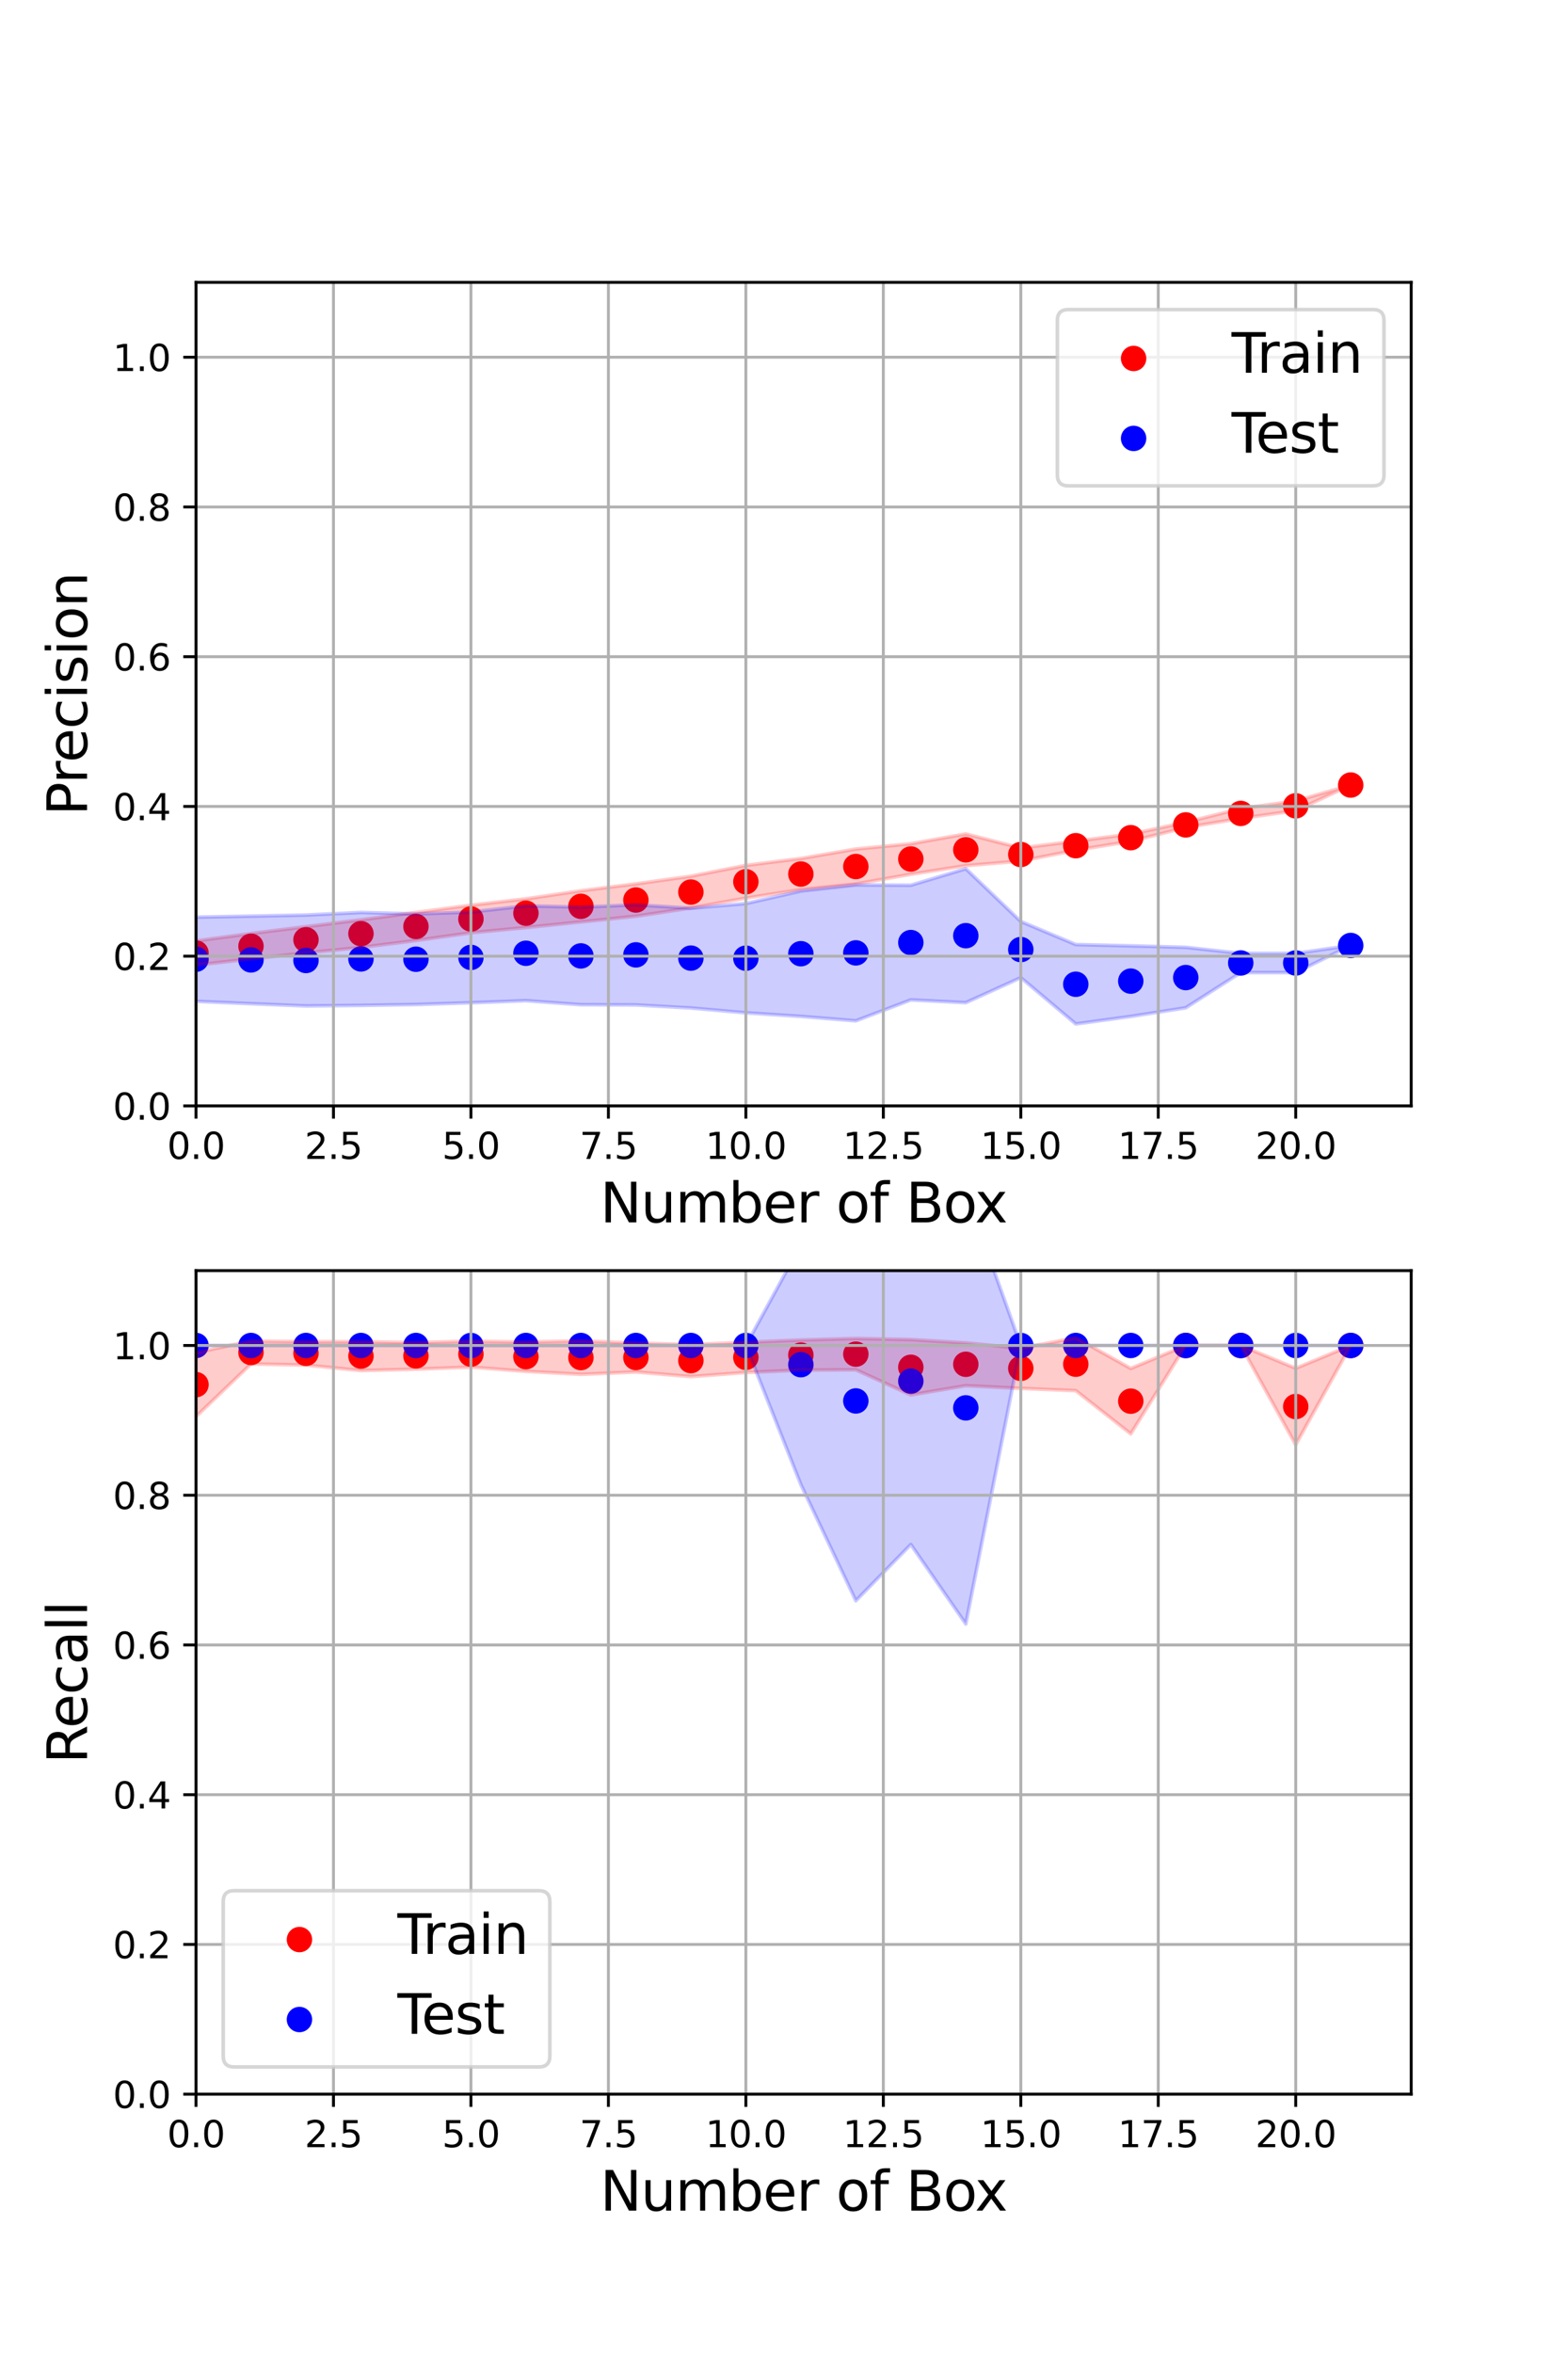 <?xml version="1.0" encoding="utf-8" standalone="no"?>
<!DOCTYPE svg PUBLIC "-//W3C//DTD SVG 1.1//EN"
  "http://www.w3.org/Graphics/SVG/1.1/DTD/svg11.dtd">
<svg xmlns:xlink="http://www.w3.org/1999/xlink" width="432pt" height="648pt" viewBox="0 0 432 648" xmlns="http://www.w3.org/2000/svg" version="1.1">
 <defs>
  <style type="text/css">*{stroke-linejoin: round; stroke-linecap: butt}</style>
 </defs>
 <g id="figure_1">
  <g id="patch_1">
   <path d="M 0 648 
L 432 648 
L 432 0 
L 0 0 
z
" style="fill: #ffffff"/>
  </g>
  <g id="axes_1">
   <g id="patch_2">
    <path d="M 54 304.56 
L 388.8 304.56 
L 388.8 77.76 
L 54 77.76 
z
" style="fill: #ffffff"/>
   </g>
   <g id="PathCollection_1">
    <defs>
     <path id="me54296445f" d="M 0 3 
C 0.796 3 1.559 2.684 2.121 2.121 
C 2.684 1.559 3 0.796 3 0 
C 3 -0.796 2.684 -1.559 2.121 -2.121 
C 1.559 -2.684 0.796 -3 0 -3 
C -0.796 -3 -1.559 -2.684 -2.121 -2.121 
C -2.684 -1.559 -3 -0.796 -3 0 
C -3 0.796 -2.684 1.559 -2.121 2.121 
C -1.559 2.684 -0.796 3 0 3 
z
" style="stroke: #ff0000"/>
    </defs>
    <g clip-path="url(#p6ab976ad5f)">
     <use xlink:href="#me54296445f" x="54" y="262.452" style="fill: #ff0000; stroke: #ff0000"/>
     <use xlink:href="#me54296445f" x="69.149" y="260.574" style="fill: #ff0000; stroke: #ff0000"/>
     <use xlink:href="#me54296445f" x="84.299" y="258.802" style="fill: #ff0000; stroke: #ff0000"/>
     <use xlink:href="#me54296445f" x="99.448" y="257.119" style="fill: #ff0000; stroke: #ff0000"/>
     <use xlink:href="#me54296445f" x="114.597" y="255.143" style="fill: #ff0000; stroke: #ff0000"/>
     <use xlink:href="#me54296445f" x="129.747" y="253.082" style="fill: #ff0000; stroke: #ff0000"/>
     <use xlink:href="#me54296445f" x="144.896" y="251.486" style="fill: #ff0000; stroke: #ff0000"/>
     <use xlink:href="#me54296445f" x="160.045" y="249.595" style="fill: #ff0000; stroke: #ff0000"/>
     <use xlink:href="#me54296445f" x="175.195" y="247.866" style="fill: #ff0000; stroke: #ff0000"/>
     <use xlink:href="#me54296445f" x="190.344" y="245.67" style="fill: #ff0000; stroke: #ff0000"/>
     <use xlink:href="#me54296445f" x="205.493" y="242.824" style="fill: #ff0000; stroke: #ff0000"/>
     <use xlink:href="#me54296445f" x="220.643" y="240.705" style="fill: #ff0000; stroke: #ff0000"/>
     <use xlink:href="#me54296445f" x="235.792" y="238.635" style="fill: #ff0000; stroke: #ff0000"/>
     <use xlink:href="#me54296445f" x="250.941" y="236.562" style="fill: #ff0000; stroke: #ff0000"/>
     <use xlink:href="#me54296445f" x="266.09" y="234.029" style="fill: #ff0000; stroke: #ff0000"/>
     <use xlink:href="#me54296445f" x="281.24" y="235.327" style="fill: #ff0000; stroke: #ff0000"/>
     <use xlink:href="#me54296445f" x="296.389" y="232.898" style="fill: #ff0000; stroke: #ff0000"/>
     <use xlink:href="#me54296445f" x="311.538" y="230.691" style="fill: #ff0000; stroke: #ff0000"/>
     <use xlink:href="#me54296445f" x="326.688" y="227.174" style="fill: #ff0000; stroke: #ff0000"/>
     <use xlink:href="#me54296445f" x="341.837" y="224.014" style="fill: #ff0000; stroke: #ff0000"/>
     <use xlink:href="#me54296445f" x="356.986" y="221.919" style="fill: #ff0000; stroke: #ff0000"/>
     <use xlink:href="#me54296445f" x="372.136" y="216.196" style="fill: #ff0000; stroke: #ff0000"/>
    </g>
   </g>
   <g id="PathCollection_2">
    <defs>
     <path id="m5d33e80633" d="M 0 3 
C 0.796 3 1.559 2.684 2.121 2.121 
C 2.684 1.559 3 0.796 3 0 
C 3 -0.796 2.684 -1.559 2.121 -2.121 
C 1.559 -2.684 0.796 -3 0 -3 
C -0.796 -3 -1.559 -2.684 -2.121 -2.121 
C -2.684 -1.559 -3 -0.796 -3 0 
C -3 0.796 -2.684 1.559 -2.121 2.121 
C -1.559 2.684 -0.796 3 0 3 
z
" style="stroke: #0000ff"/>
    </defs>
    <g clip-path="url(#p6ab976ad5f)">
     <use xlink:href="#m5d33e80633" x="54" y="264.163" style="fill: #0000ff; stroke: #0000ff"/>
     <use xlink:href="#m5d33e80633" x="69.149" y="264.354" style="fill: #0000ff; stroke: #0000ff"/>
     <use xlink:href="#m5d33e80633" x="84.299" y="264.511" style="fill: #0000ff; stroke: #0000ff"/>
     <use xlink:href="#m5d33e80633" x="99.448" y="264.082" style="fill: #0000ff; stroke: #0000ff"/>
     <use xlink:href="#m5d33e80633" x="114.597" y="264.167" style="fill: #0000ff; stroke: #0000ff"/>
     <use xlink:href="#m5d33e80633" x="129.747" y="263.665" style="fill: #0000ff; stroke: #0000ff"/>
     <use xlink:href="#m5d33e80633" x="144.896" y="262.524" style="fill: #0000ff; stroke: #0000ff"/>
     <use xlink:href="#m5d33e80633" x="160.045" y="263.252" style="fill: #0000ff; stroke: #0000ff"/>
     <use xlink:href="#m5d33e80633" x="175.195" y="262.967" style="fill: #0000ff; stroke: #0000ff"/>
     <use xlink:href="#m5d33e80633" x="190.344" y="263.86" style="fill: #0000ff; stroke: #0000ff"/>
     <use xlink:href="#m5d33e80633" x="205.493" y="263.882" style="fill: #0000ff; stroke: #0000ff"/>
     <use xlink:href="#m5d33e80633" x="220.643" y="262.647" style="fill: #0000ff; stroke: #0000ff"/>
     <use xlink:href="#m5d33e80633" x="235.792" y="262.419" style="fill: #0000ff; stroke: #0000ff"/>
     <use xlink:href="#m5d33e80633" x="250.941" y="259.577" style="fill: #0000ff; stroke: #0000ff"/>
     <use xlink:href="#m5d33e80633" x="266.09" y="257.682" style="fill: #0000ff; stroke: #0000ff"/>
     <use xlink:href="#m5d33e80633" x="281.24" y="261.504" style="fill: #0000ff; stroke: #0000ff"/>
     <use xlink:href="#m5d33e80633" x="296.389" y="271.055" style="fill: #0000ff; stroke: #0000ff"/>
     <use xlink:href="#m5d33e80633" x="311.538" y="270.196" style="fill: #0000ff; stroke: #0000ff"/>
     <use xlink:href="#m5d33e80633" x="326.688" y="269.215" style="fill: #0000ff; stroke: #0000ff"/>
     <use xlink:href="#m5d33e80633" x="341.837" y="265.198" style="fill: #0000ff; stroke: #0000ff"/>
     <use xlink:href="#m5d33e80633" x="356.986" y="265.198" style="fill: #0000ff; stroke: #0000ff"/>
     <use xlink:href="#m5d33e80633" x="372.136" y="260.378" style="fill: #0000ff; stroke: #0000ff"/>
    </g>
   </g>
   <g id="PolyCollection_1">
    <defs>
     <path id="md4dfe123aa" d="M 54 -388.879 
L 54 -382.216 
L 69.149 -383.937 
L 84.299 -385.588 
L 99.448 -387.081 
L 114.597 -388.991 
L 129.747 -391.113 
L 144.896 -392.56 
L 160.045 -394.114 
L 175.195 -395.672 
L 190.344 -397.951 
L 205.493 -400.668 
L 220.643 -403.005 
L 235.792 -404.549 
L 250.941 -407.233 
L 266.09 -409.599 
L 281.24 -410.878 
L 296.389 -413.853 
L 311.538 -416.308 
L 326.688 -420.112 
L 341.837 -422.618 
L 356.986 -424.743 
L 372.136 -431.804 
L 372.136 -431.804 
L 372.136 -431.804 
L 356.986 -427.419 
L 341.837 -425.354 
L 326.688 -421.54 
L 311.538 -418.309 
L 296.389 -416.351 
L 281.24 -414.468 
L 266.09 -418.343 
L 250.941 -415.642 
L 235.792 -414.182 
L 220.643 -411.584 
L 205.493 -409.685 
L 190.344 -406.708 
L 175.195 -404.596 
L 160.045 -402.696 
L 144.896 -400.467 
L 129.747 -398.722 
L 114.597 -396.723 
L 99.448 -394.682 
L 84.299 -392.807 
L 69.149 -390.914 
L 54 -388.879 
z
" style="stroke: #ff0000; stroke-opacity: 0.2"/>
    </defs>
    <g clip-path="url(#p6ab976ad5f)">
     <use xlink:href="#md4dfe123aa" x="0" y="648" style="fill: #ff0000; fill-opacity: 0.2; stroke: #ff0000; stroke-opacity: 0.2"/>
    </g>
   </g>
   <g id="PolyCollection_2">
    <defs>
     <path id="macd15cab82" d="M 54 -395.43 
L 54 -372.244 
L 69.149 -371.587 
L 84.299 -370.969 
L 99.448 -371.119 
L 114.597 -371.36 
L 129.747 -371.845 
L 144.896 -372.417 
L 160.045 -371.308 
L 175.195 -371.247 
L 190.344 -370.4 
L 205.493 -369.065 
L 220.643 -368.085 
L 235.792 -366.869 
L 250.941 -372.629 
L 266.09 -371.873 
L 281.24 -378.753 
L 296.389 -366.01 
L 311.538 -368.084 
L 326.688 -370.454 
L 341.837 -380.151 
L 356.986 -380.151 
L 372.136 -387.622 
L 372.136 -387.622 
L 372.136 -387.622 
L 356.986 -385.453 
L 341.837 -385.453 
L 326.688 -387.116 
L 311.538 -387.523 
L 296.389 -387.879 
L 281.24 -394.238 
L 266.09 -408.763 
L 250.941 -404.218 
L 235.792 -404.293 
L 220.643 -402.622 
L 205.493 -399.17 
L 190.344 -397.88 
L 175.195 -398.819 
L 160.045 -398.188 
L 144.896 -398.536 
L 129.747 -396.825 
L 114.597 -396.306 
L 99.448 -396.717 
L 84.299 -396.009 
L 69.149 -395.705 
L 54 -395.43 
z
" style="stroke: #0000ff; stroke-opacity: 0.2"/>
    </defs>
    <g clip-path="url(#p6ab976ad5f)">
     <use xlink:href="#macd15cab82" x="0" y="648" style="fill: #0000ff; fill-opacity: 0.2; stroke: #0000ff; stroke-opacity: 0.2"/>
    </g>
   </g>
   <g id="matplotlib.axis_1">
    <g id="xtick_1">
     <g id="line2d_1">
      <path d="M 54 304.56 
L 54 77.76 
" clip-path="url(#p6ab976ad5f)" style="fill: none; stroke: #b0b0b0; stroke-width: 0.8; stroke-linecap: square"/>
     </g>
     <g id="line2d_2">
      <defs>
       <path id="m4d42fd62a5" d="M 0 0 
L 0 3.5 
" style="stroke: #000000; stroke-width: 0.8"/>
      </defs>
      <g>
       <use xlink:href="#m4d42fd62a5" x="54" y="304.56" style="stroke: #000000; stroke-width: 0.8"/>
      </g>
     </g>
     <g id="text_1">
      <!-- 0.0 -->
      <g transform="translate(46.048 319.158) scale(0.1 -0.1)">
       <defs>
        <path id="DejaVuSans-30" d="M 2034 4250 
Q 1547 4250 1301 3770 
Q 1056 3291 1056 2328 
Q 1056 1369 1301 889 
Q 1547 409 2034 409 
Q 2525 409 2770 889 
Q 3016 1369 3016 2328 
Q 3016 3291 2770 3770 
Q 2525 4250 2034 4250 
z
M 2034 4750 
Q 2819 4750 3233 4129 
Q 3647 3509 3647 2328 
Q 3647 1150 3233 529 
Q 2819 -91 2034 -91 
Q 1250 -91 836 529 
Q 422 1150 422 2328 
Q 422 3509 836 4129 
Q 1250 4750 2034 4750 
z
" transform="scale(0.016)"/>
        <path id="DejaVuSans-2e" d="M 684 794 
L 1344 794 
L 1344 0 
L 684 0 
L 684 794 
z
" transform="scale(0.016)"/>
       </defs>
       <use xlink:href="#DejaVuSans-30"/>
       <use xlink:href="#DejaVuSans-2e" x="63.623"/>
       <use xlink:href="#DejaVuSans-30" x="95.41"/>
      </g>
     </g>
    </g>
    <g id="xtick_2">
     <g id="line2d_3">
      <path d="M 91.873 304.56 
L 91.873 77.76 
" clip-path="url(#p6ab976ad5f)" style="fill: none; stroke: #b0b0b0; stroke-width: 0.8; stroke-linecap: square"/>
     </g>
     <g id="line2d_4">
      <g>
       <use xlink:href="#m4d42fd62a5" x="91.873" y="304.56" style="stroke: #000000; stroke-width: 0.8"/>
      </g>
     </g>
     <g id="text_2">
      <!-- 2.5 -->
      <g transform="translate(83.922 319.158) scale(0.1 -0.1)">
       <defs>
        <path id="DejaVuSans-32" d="M 1228 531 
L 3431 531 
L 3431 0 
L 469 0 
L 469 531 
Q 828 903 1448 1529 
Q 2069 2156 2228 2338 
Q 2531 2678 2651 2914 
Q 2772 3150 2772 3378 
Q 2772 3750 2511 3984 
Q 2250 4219 1831 4219 
Q 1534 4219 1204 4116 
Q 875 4013 500 3803 
L 500 4441 
Q 881 4594 1212 4672 
Q 1544 4750 1819 4750 
Q 2544 4750 2975 4387 
Q 3406 4025 3406 3419 
Q 3406 3131 3298 2873 
Q 3191 2616 2906 2266 
Q 2828 2175 2409 1742 
Q 1991 1309 1228 531 
z
" transform="scale(0.016)"/>
        <path id="DejaVuSans-35" d="M 691 4666 
L 3169 4666 
L 3169 4134 
L 1269 4134 
L 1269 2991 
Q 1406 3038 1543 3061 
Q 1681 3084 1819 3084 
Q 2600 3084 3056 2656 
Q 3513 2228 3513 1497 
Q 3513 744 3044 326 
Q 2575 -91 1722 -91 
Q 1428 -91 1123 -41 
Q 819 9 494 109 
L 494 744 
Q 775 591 1075 516 
Q 1375 441 1709 441 
Q 2250 441 2565 725 
Q 2881 1009 2881 1497 
Q 2881 1984 2565 2268 
Q 2250 2553 1709 2553 
Q 1456 2553 1204 2497 
Q 953 2441 691 2322 
L 691 4666 
z
" transform="scale(0.016)"/>
       </defs>
       <use xlink:href="#DejaVuSans-32"/>
       <use xlink:href="#DejaVuSans-2e" x="63.623"/>
       <use xlink:href="#DejaVuSans-35" x="95.41"/>
      </g>
     </g>
    </g>
    <g id="xtick_3">
     <g id="line2d_5">
      <path d="M 129.747 304.56 
L 129.747 77.76 
" clip-path="url(#p6ab976ad5f)" style="fill: none; stroke: #b0b0b0; stroke-width: 0.8; stroke-linecap: square"/>
     </g>
     <g id="line2d_6">
      <g>
       <use xlink:href="#m4d42fd62a5" x="129.747" y="304.56" style="stroke: #000000; stroke-width: 0.8"/>
      </g>
     </g>
     <g id="text_3">
      <!-- 5.0 -->
      <g transform="translate(121.795 319.158) scale(0.1 -0.1)">
       <use xlink:href="#DejaVuSans-35"/>
       <use xlink:href="#DejaVuSans-2e" x="63.623"/>
       <use xlink:href="#DejaVuSans-30" x="95.41"/>
      </g>
     </g>
    </g>
    <g id="xtick_4">
     <g id="line2d_7">
      <path d="M 167.62 304.56 
L 167.62 77.76 
" clip-path="url(#p6ab976ad5f)" style="fill: none; stroke: #b0b0b0; stroke-width: 0.8; stroke-linecap: square"/>
     </g>
     <g id="line2d_8">
      <g>
       <use xlink:href="#m4d42fd62a5" x="167.62" y="304.56" style="stroke: #000000; stroke-width: 0.8"/>
      </g>
     </g>
     <g id="text_4">
      <!-- 7.5 -->
      <g transform="translate(159.668 319.158) scale(0.1 -0.1)">
       <defs>
        <path id="DejaVuSans-37" d="M 525 4666 
L 3525 4666 
L 3525 4397 
L 1831 0 
L 1172 0 
L 2766 4134 
L 525 4134 
L 525 4666 
z
" transform="scale(0.016)"/>
       </defs>
       <use xlink:href="#DejaVuSans-37"/>
       <use xlink:href="#DejaVuSans-2e" x="63.623"/>
       <use xlink:href="#DejaVuSans-35" x="95.41"/>
      </g>
     </g>
    </g>
    <g id="xtick_5">
     <g id="line2d_9">
      <path d="M 205.493 304.56 
L 205.493 77.76 
" clip-path="url(#p6ab976ad5f)" style="fill: none; stroke: #b0b0b0; stroke-width: 0.8; stroke-linecap: square"/>
     </g>
     <g id="line2d_10">
      <g>
       <use xlink:href="#m4d42fd62a5" x="205.493" y="304.56" style="stroke: #000000; stroke-width: 0.8"/>
      </g>
     </g>
     <g id="text_5">
      <!-- 10.0 -->
      <g transform="translate(194.36 319.158) scale(0.1 -0.1)">
       <defs>
        <path id="DejaVuSans-31" d="M 794 531 
L 1825 531 
L 1825 4091 
L 703 3866 
L 703 4441 
L 1819 4666 
L 2450 4666 
L 2450 531 
L 3481 531 
L 3481 0 
L 794 0 
L 794 531 
z
" transform="scale(0.016)"/>
       </defs>
       <use xlink:href="#DejaVuSans-31"/>
       <use xlink:href="#DejaVuSans-30" x="63.623"/>
       <use xlink:href="#DejaVuSans-2e" x="127.246"/>
       <use xlink:href="#DejaVuSans-30" x="159.033"/>
      </g>
     </g>
    </g>
    <g id="xtick_6">
     <g id="line2d_11">
      <path d="M 243.367 304.56 
L 243.367 77.76 
" clip-path="url(#p6ab976ad5f)" style="fill: none; stroke: #b0b0b0; stroke-width: 0.8; stroke-linecap: square"/>
     </g>
     <g id="line2d_12">
      <g>
       <use xlink:href="#m4d42fd62a5" x="243.367" y="304.56" style="stroke: #000000; stroke-width: 0.8"/>
      </g>
     </g>
     <g id="text_6">
      <!-- 12.5 -->
      <g transform="translate(232.234 319.158) scale(0.1 -0.1)">
       <use xlink:href="#DejaVuSans-31"/>
       <use xlink:href="#DejaVuSans-32" x="63.623"/>
       <use xlink:href="#DejaVuSans-2e" x="127.246"/>
       <use xlink:href="#DejaVuSans-35" x="159.033"/>
      </g>
     </g>
    </g>
    <g id="xtick_7">
     <g id="line2d_13">
      <path d="M 281.24 304.56 
L 281.24 77.76 
" clip-path="url(#p6ab976ad5f)" style="fill: none; stroke: #b0b0b0; stroke-width: 0.8; stroke-linecap: square"/>
     </g>
     <g id="line2d_14">
      <g>
       <use xlink:href="#m4d42fd62a5" x="281.24" y="304.56" style="stroke: #000000; stroke-width: 0.8"/>
      </g>
     </g>
     <g id="text_7">
      <!-- 15.0 -->
      <g transform="translate(270.107 319.158) scale(0.1 -0.1)">
       <use xlink:href="#DejaVuSans-31"/>
       <use xlink:href="#DejaVuSans-35" x="63.623"/>
       <use xlink:href="#DejaVuSans-2e" x="127.246"/>
       <use xlink:href="#DejaVuSans-30" x="159.033"/>
      </g>
     </g>
    </g>
    <g id="xtick_8">
     <g id="line2d_15">
      <path d="M 319.113 304.56 
L 319.113 77.76 
" clip-path="url(#p6ab976ad5f)" style="fill: none; stroke: #b0b0b0; stroke-width: 0.8; stroke-linecap: square"/>
     </g>
     <g id="line2d_16">
      <g>
       <use xlink:href="#m4d42fd62a5" x="319.113" y="304.56" style="stroke: #000000; stroke-width: 0.8"/>
      </g>
     </g>
     <g id="text_8">
      <!-- 17.5 -->
      <g transform="translate(307.98 319.158) scale(0.1 -0.1)">
       <use xlink:href="#DejaVuSans-31"/>
       <use xlink:href="#DejaVuSans-37" x="63.623"/>
       <use xlink:href="#DejaVuSans-2e" x="127.246"/>
       <use xlink:href="#DejaVuSans-35" x="159.033"/>
      </g>
     </g>
    </g>
    <g id="xtick_9">
     <g id="line2d_17">
      <path d="M 356.986 304.56 
L 356.986 77.76 
" clip-path="url(#p6ab976ad5f)" style="fill: none; stroke: #b0b0b0; stroke-width: 0.8; stroke-linecap: square"/>
     </g>
     <g id="line2d_18">
      <g>
       <use xlink:href="#m4d42fd62a5" x="356.986" y="304.56" style="stroke: #000000; stroke-width: 0.8"/>
      </g>
     </g>
     <g id="text_9">
      <!-- 20.0 -->
      <g transform="translate(345.854 319.158) scale(0.1 -0.1)">
       <use xlink:href="#DejaVuSans-32"/>
       <use xlink:href="#DejaVuSans-30" x="63.623"/>
       <use xlink:href="#DejaVuSans-2e" x="127.246"/>
       <use xlink:href="#DejaVuSans-30" x="159.033"/>
      </g>
     </g>
    </g>
    <g id="text_10">
     <!-- Number of Box -->
     <g transform="translate(165.335 336.636) scale(0.15 -0.15)">
      <defs>
       <path id="DejaVuSans-4e" d="M 628 4666 
L 1478 4666 
L 3547 763 
L 3547 4666 
L 4159 4666 
L 4159 0 
L 3309 0 
L 1241 3903 
L 1241 0 
L 628 0 
L 628 4666 
z
" transform="scale(0.016)"/>
       <path id="DejaVuSans-75" d="M 544 1381 
L 544 3500 
L 1119 3500 
L 1119 1403 
Q 1119 906 1312 657 
Q 1506 409 1894 409 
Q 2359 409 2629 706 
Q 2900 1003 2900 1516 
L 2900 3500 
L 3475 3500 
L 3475 0 
L 2900 0 
L 2900 538 
Q 2691 219 2414 64 
Q 2138 -91 1772 -91 
Q 1169 -91 856 284 
Q 544 659 544 1381 
z
M 1991 3584 
L 1991 3584 
z
" transform="scale(0.016)"/>
       <path id="DejaVuSans-6d" d="M 3328 2828 
Q 3544 3216 3844 3400 
Q 4144 3584 4550 3584 
Q 5097 3584 5394 3201 
Q 5691 2819 5691 2113 
L 5691 0 
L 5113 0 
L 5113 2094 
Q 5113 2597 4934 2840 
Q 4756 3084 4391 3084 
Q 3944 3084 3684 2787 
Q 3425 2491 3425 1978 
L 3425 0 
L 2847 0 
L 2847 2094 
Q 2847 2600 2669 2842 
Q 2491 3084 2119 3084 
Q 1678 3084 1418 2786 
Q 1159 2488 1159 1978 
L 1159 0 
L 581 0 
L 581 3500 
L 1159 3500 
L 1159 2956 
Q 1356 3278 1631 3431 
Q 1906 3584 2284 3584 
Q 2666 3584 2933 3390 
Q 3200 3197 3328 2828 
z
" transform="scale(0.016)"/>
       <path id="DejaVuSans-62" d="M 3116 1747 
Q 3116 2381 2855 2742 
Q 2594 3103 2138 3103 
Q 1681 3103 1420 2742 
Q 1159 2381 1159 1747 
Q 1159 1113 1420 752 
Q 1681 391 2138 391 
Q 2594 391 2855 752 
Q 3116 1113 3116 1747 
z
M 1159 2969 
Q 1341 3281 1617 3432 
Q 1894 3584 2278 3584 
Q 2916 3584 3314 3078 
Q 3713 2572 3713 1747 
Q 3713 922 3314 415 
Q 2916 -91 2278 -91 
Q 1894 -91 1617 61 
Q 1341 213 1159 525 
L 1159 0 
L 581 0 
L 581 4863 
L 1159 4863 
L 1159 2969 
z
" transform="scale(0.016)"/>
       <path id="DejaVuSans-65" d="M 3597 1894 
L 3597 1613 
L 953 1613 
Q 991 1019 1311 708 
Q 1631 397 2203 397 
Q 2534 397 2845 478 
Q 3156 559 3463 722 
L 3463 178 
Q 3153 47 2828 -22 
Q 2503 -91 2169 -91 
Q 1331 -91 842 396 
Q 353 884 353 1716 
Q 353 2575 817 3079 
Q 1281 3584 2069 3584 
Q 2775 3584 3186 3129 
Q 3597 2675 3597 1894 
z
M 3022 2063 
Q 3016 2534 2758 2815 
Q 2500 3097 2075 3097 
Q 1594 3097 1305 2825 
Q 1016 2553 972 2059 
L 3022 2063 
z
" transform="scale(0.016)"/>
       <path id="DejaVuSans-72" d="M 2631 2963 
Q 2534 3019 2420 3045 
Q 2306 3072 2169 3072 
Q 1681 3072 1420 2755 
Q 1159 2438 1159 1844 
L 1159 0 
L 581 0 
L 581 3500 
L 1159 3500 
L 1159 2956 
Q 1341 3275 1631 3429 
Q 1922 3584 2338 3584 
Q 2397 3584 2469 3576 
Q 2541 3569 2628 3553 
L 2631 2963 
z
" transform="scale(0.016)"/>
       <path id="DejaVuSans-20" transform="scale(0.016)"/>
       <path id="DejaVuSans-6f" d="M 1959 3097 
Q 1497 3097 1228 2736 
Q 959 2375 959 1747 
Q 959 1119 1226 758 
Q 1494 397 1959 397 
Q 2419 397 2687 759 
Q 2956 1122 2956 1747 
Q 2956 2369 2687 2733 
Q 2419 3097 1959 3097 
z
M 1959 3584 
Q 2709 3584 3137 3096 
Q 3566 2609 3566 1747 
Q 3566 888 3137 398 
Q 2709 -91 1959 -91 
Q 1206 -91 779 398 
Q 353 888 353 1747 
Q 353 2609 779 3096 
Q 1206 3584 1959 3584 
z
" transform="scale(0.016)"/>
       <path id="DejaVuSans-66" d="M 2375 4863 
L 2375 4384 
L 1825 4384 
Q 1516 4384 1395 4259 
Q 1275 4134 1275 3809 
L 1275 3500 
L 2222 3500 
L 2222 3053 
L 1275 3053 
L 1275 0 
L 697 0 
L 697 3053 
L 147 3053 
L 147 3500 
L 697 3500 
L 697 3744 
Q 697 4328 969 4595 
Q 1241 4863 1831 4863 
L 2375 4863 
z
" transform="scale(0.016)"/>
       <path id="DejaVuSans-42" d="M 1259 2228 
L 1259 519 
L 2272 519 
Q 2781 519 3026 730 
Q 3272 941 3272 1375 
Q 3272 1813 3026 2020 
Q 2781 2228 2272 2228 
L 1259 2228 
z
M 1259 4147 
L 1259 2741 
L 2194 2741 
Q 2656 2741 2882 2914 
Q 3109 3088 3109 3444 
Q 3109 3797 2882 3972 
Q 2656 4147 2194 4147 
L 1259 4147 
z
M 628 4666 
L 2241 4666 
Q 2963 4666 3353 4366 
Q 3744 4066 3744 3513 
Q 3744 3084 3544 2831 
Q 3344 2578 2956 2516 
Q 3422 2416 3680 2098 
Q 3938 1781 3938 1306 
Q 3938 681 3513 340 
Q 3088 0 2303 0 
L 628 0 
L 628 4666 
z
" transform="scale(0.016)"/>
       <path id="DejaVuSans-78" d="M 3513 3500 
L 2247 1797 
L 3578 0 
L 2900 0 
L 1881 1375 
L 863 0 
L 184 0 
L 1544 1831 
L 300 3500 
L 978 3500 
L 1906 2253 
L 2834 3500 
L 3513 3500 
z
" transform="scale(0.016)"/>
      </defs>
      <use xlink:href="#DejaVuSans-4e"/>
      <use xlink:href="#DejaVuSans-75" x="74.805"/>
      <use xlink:href="#DejaVuSans-6d" x="138.184"/>
      <use xlink:href="#DejaVuSans-62" x="235.596"/>
      <use xlink:href="#DejaVuSans-65" x="299.072"/>
      <use xlink:href="#DejaVuSans-72" x="360.596"/>
      <use xlink:href="#DejaVuSans-20" x="401.709"/>
      <use xlink:href="#DejaVuSans-6f" x="433.496"/>
      <use xlink:href="#DejaVuSans-66" x="494.678"/>
      <use xlink:href="#DejaVuSans-20" x="529.883"/>
      <use xlink:href="#DejaVuSans-42" x="561.67"/>
      <use xlink:href="#DejaVuSans-6f" x="630.273"/>
      <use xlink:href="#DejaVuSans-78" x="688.33"/>
     </g>
    </g>
   </g>
   <g id="matplotlib.axis_2">
    <g id="ytick_1">
     <g id="line2d_19">
      <path d="M 54 304.56 
L 388.8 304.56 
" clip-path="url(#p6ab976ad5f)" style="fill: none; stroke: #b0b0b0; stroke-width: 0.8; stroke-linecap: square"/>
     </g>
     <g id="line2d_20">
      <defs>
       <path id="medc5e2a988" d="M 0 0 
L -3.5 0 
" style="stroke: #000000; stroke-width: 0.8"/>
      </defs>
      <g>
       <use xlink:href="#medc5e2a988" x="54" y="304.56" style="stroke: #000000; stroke-width: 0.8"/>
      </g>
     </g>
     <g id="text_11">
      <!-- 0.0 -->
      <g transform="translate(31.097 308.359) scale(0.1 -0.1)">
       <use xlink:href="#DejaVuSans-30"/>
       <use xlink:href="#DejaVuSans-2e" x="63.623"/>
       <use xlink:href="#DejaVuSans-30" x="95.41"/>
      </g>
     </g>
    </g>
    <g id="ytick_2">
     <g id="line2d_21">
      <path d="M 54 263.324 
L 388.8 263.324 
" clip-path="url(#p6ab976ad5f)" style="fill: none; stroke: #b0b0b0; stroke-width: 0.8; stroke-linecap: square"/>
     </g>
     <g id="line2d_22">
      <g>
       <use xlink:href="#medc5e2a988" x="54" y="263.324" style="stroke: #000000; stroke-width: 0.8"/>
      </g>
     </g>
     <g id="text_12">
      <!-- 0.2 -->
      <g transform="translate(31.097 267.123) scale(0.1 -0.1)">
       <use xlink:href="#DejaVuSans-30"/>
       <use xlink:href="#DejaVuSans-2e" x="63.623"/>
       <use xlink:href="#DejaVuSans-32" x="95.41"/>
      </g>
     </g>
    </g>
    <g id="ytick_3">
     <g id="line2d_23">
      <path d="M 54 222.087 
L 388.8 222.087 
" clip-path="url(#p6ab976ad5f)" style="fill: none; stroke: #b0b0b0; stroke-width: 0.8; stroke-linecap: square"/>
     </g>
     <g id="line2d_24">
      <g>
       <use xlink:href="#medc5e2a988" x="54" y="222.087" style="stroke: #000000; stroke-width: 0.8"/>
      </g>
     </g>
     <g id="text_13">
      <!-- 0.4 -->
      <g transform="translate(31.097 225.886) scale(0.1 -0.1)">
       <defs>
        <path id="DejaVuSans-34" d="M 2419 4116 
L 825 1625 
L 2419 1625 
L 2419 4116 
z
M 2253 4666 
L 3047 4666 
L 3047 1625 
L 3713 1625 
L 3713 1100 
L 3047 1100 
L 3047 0 
L 2419 0 
L 2419 1100 
L 313 1100 
L 313 1709 
L 2253 4666 
z
" transform="scale(0.016)"/>
       </defs>
       <use xlink:href="#DejaVuSans-30"/>
       <use xlink:href="#DejaVuSans-2e" x="63.623"/>
       <use xlink:href="#DejaVuSans-34" x="95.41"/>
      </g>
     </g>
    </g>
    <g id="ytick_4">
     <g id="line2d_25">
      <path d="M 54 180.851 
L 388.8 180.851 
" clip-path="url(#p6ab976ad5f)" style="fill: none; stroke: #b0b0b0; stroke-width: 0.8; stroke-linecap: square"/>
     </g>
     <g id="line2d_26">
      <g>
       <use xlink:href="#medc5e2a988" x="54" y="180.851" style="stroke: #000000; stroke-width: 0.8"/>
      </g>
     </g>
     <g id="text_14">
      <!-- 0.6 -->
      <g transform="translate(31.097 184.65) scale(0.1 -0.1)">
       <defs>
        <path id="DejaVuSans-36" d="M 2113 2584 
Q 1688 2584 1439 2293 
Q 1191 2003 1191 1497 
Q 1191 994 1439 701 
Q 1688 409 2113 409 
Q 2538 409 2786 701 
Q 3034 994 3034 1497 
Q 3034 2003 2786 2293 
Q 2538 2584 2113 2584 
z
M 3366 4563 
L 3366 3988 
Q 3128 4100 2886 4159 
Q 2644 4219 2406 4219 
Q 1781 4219 1451 3797 
Q 1122 3375 1075 2522 
Q 1259 2794 1537 2939 
Q 1816 3084 2150 3084 
Q 2853 3084 3261 2657 
Q 3669 2231 3669 1497 
Q 3669 778 3244 343 
Q 2819 -91 2113 -91 
Q 1303 -91 875 529 
Q 447 1150 447 2328 
Q 447 3434 972 4092 
Q 1497 4750 2381 4750 
Q 2619 4750 2861 4703 
Q 3103 4656 3366 4563 
z
" transform="scale(0.016)"/>
       </defs>
       <use xlink:href="#DejaVuSans-30"/>
       <use xlink:href="#DejaVuSans-2e" x="63.623"/>
       <use xlink:href="#DejaVuSans-36" x="95.41"/>
      </g>
     </g>
    </g>
    <g id="ytick_5">
     <g id="line2d_27">
      <path d="M 54 139.615 
L 388.8 139.615 
" clip-path="url(#p6ab976ad5f)" style="fill: none; stroke: #b0b0b0; stroke-width: 0.8; stroke-linecap: square"/>
     </g>
     <g id="line2d_28">
      <g>
       <use xlink:href="#medc5e2a988" x="54" y="139.615" style="stroke: #000000; stroke-width: 0.8"/>
      </g>
     </g>
     <g id="text_15">
      <!-- 0.8 -->
      <g transform="translate(31.097 143.414) scale(0.1 -0.1)">
       <defs>
        <path id="DejaVuSans-38" d="M 2034 2216 
Q 1584 2216 1326 1975 
Q 1069 1734 1069 1313 
Q 1069 891 1326 650 
Q 1584 409 2034 409 
Q 2484 409 2743 651 
Q 3003 894 3003 1313 
Q 3003 1734 2745 1975 
Q 2488 2216 2034 2216 
z
M 1403 2484 
Q 997 2584 770 2862 
Q 544 3141 544 3541 
Q 544 4100 942 4425 
Q 1341 4750 2034 4750 
Q 2731 4750 3128 4425 
Q 3525 4100 3525 3541 
Q 3525 3141 3298 2862 
Q 3072 2584 2669 2484 
Q 3125 2378 3379 2068 
Q 3634 1759 3634 1313 
Q 3634 634 3220 271 
Q 2806 -91 2034 -91 
Q 1263 -91 848 271 
Q 434 634 434 1313 
Q 434 1759 690 2068 
Q 947 2378 1403 2484 
z
M 1172 3481 
Q 1172 3119 1398 2916 
Q 1625 2713 2034 2713 
Q 2441 2713 2670 2916 
Q 2900 3119 2900 3481 
Q 2900 3844 2670 4047 
Q 2441 4250 2034 4250 
Q 1625 4250 1398 4047 
Q 1172 3844 1172 3481 
z
" transform="scale(0.016)"/>
       </defs>
       <use xlink:href="#DejaVuSans-30"/>
       <use xlink:href="#DejaVuSans-2e" x="63.623"/>
       <use xlink:href="#DejaVuSans-38" x="95.41"/>
      </g>
     </g>
    </g>
    <g id="ytick_6">
     <g id="line2d_29">
      <path d="M 54 98.378 
L 388.8 98.378 
" clip-path="url(#p6ab976ad5f)" style="fill: none; stroke: #b0b0b0; stroke-width: 0.8; stroke-linecap: square"/>
     </g>
     <g id="line2d_30">
      <g>
       <use xlink:href="#medc5e2a988" x="54" y="98.378" style="stroke: #000000; stroke-width: 0.8"/>
      </g>
     </g>
     <g id="text_16">
      <!-- 1.0 -->
      <g transform="translate(31.097 102.177) scale(0.1 -0.1)">
       <use xlink:href="#DejaVuSans-31"/>
       <use xlink:href="#DejaVuSans-2e" x="63.623"/>
       <use xlink:href="#DejaVuSans-30" x="95.41"/>
      </g>
     </g>
    </g>
    <g id="text_17">
     <!-- Precision -->
     <g transform="translate(23.977 224.621) rotate(-90) scale(0.15 -0.15)">
      <defs>
       <path id="DejaVuSans-50" d="M 1259 4147 
L 1259 2394 
L 2053 2394 
Q 2494 2394 2734 2622 
Q 2975 2850 2975 3272 
Q 2975 3691 2734 3919 
Q 2494 4147 2053 4147 
L 1259 4147 
z
M 628 4666 
L 2053 4666 
Q 2838 4666 3239 4311 
Q 3641 3956 3641 3272 
Q 3641 2581 3239 2228 
Q 2838 1875 2053 1875 
L 1259 1875 
L 1259 0 
L 628 0 
L 628 4666 
z
" transform="scale(0.016)"/>
       <path id="DejaVuSans-63" d="M 3122 3366 
L 3122 2828 
Q 2878 2963 2633 3030 
Q 2388 3097 2138 3097 
Q 1578 3097 1268 2742 
Q 959 2388 959 1747 
Q 959 1106 1268 751 
Q 1578 397 2138 397 
Q 2388 397 2633 464 
Q 2878 531 3122 666 
L 3122 134 
Q 2881 22 2623 -34 
Q 2366 -91 2075 -91 
Q 1284 -91 818 406 
Q 353 903 353 1747 
Q 353 2603 823 3093 
Q 1294 3584 2113 3584 
Q 2378 3584 2631 3529 
Q 2884 3475 3122 3366 
z
" transform="scale(0.016)"/>
       <path id="DejaVuSans-69" d="M 603 3500 
L 1178 3500 
L 1178 0 
L 603 0 
L 603 3500 
z
M 603 4863 
L 1178 4863 
L 1178 4134 
L 603 4134 
L 603 4863 
z
" transform="scale(0.016)"/>
       <path id="DejaVuSans-73" d="M 2834 3397 
L 2834 2853 
Q 2591 2978 2328 3040 
Q 2066 3103 1784 3103 
Q 1356 3103 1142 2972 
Q 928 2841 928 2578 
Q 928 2378 1081 2264 
Q 1234 2150 1697 2047 
L 1894 2003 
Q 2506 1872 2764 1633 
Q 3022 1394 3022 966 
Q 3022 478 2636 193 
Q 2250 -91 1575 -91 
Q 1294 -91 989 -36 
Q 684 19 347 128 
L 347 722 
Q 666 556 975 473 
Q 1284 391 1588 391 
Q 1994 391 2212 530 
Q 2431 669 2431 922 
Q 2431 1156 2273 1281 
Q 2116 1406 1581 1522 
L 1381 1569 
Q 847 1681 609 1914 
Q 372 2147 372 2553 
Q 372 3047 722 3315 
Q 1072 3584 1716 3584 
Q 2034 3584 2315 3537 
Q 2597 3491 2834 3397 
z
" transform="scale(0.016)"/>
       <path id="DejaVuSans-6e" d="M 3513 2113 
L 3513 0 
L 2938 0 
L 2938 2094 
Q 2938 2591 2744 2837 
Q 2550 3084 2163 3084 
Q 1697 3084 1428 2787 
Q 1159 2491 1159 1978 
L 1159 0 
L 581 0 
L 581 3500 
L 1159 3500 
L 1159 2956 
Q 1366 3272 1645 3428 
Q 1925 3584 2291 3584 
Q 2894 3584 3203 3211 
Q 3513 2838 3513 2113 
z
" transform="scale(0.016)"/>
      </defs>
      <use xlink:href="#DejaVuSans-50"/>
      <use xlink:href="#DejaVuSans-72" x="58.553"/>
      <use xlink:href="#DejaVuSans-65" x="97.416"/>
      <use xlink:href="#DejaVuSans-63" x="158.939"/>
      <use xlink:href="#DejaVuSans-69" x="213.92"/>
      <use xlink:href="#DejaVuSans-73" x="241.703"/>
      <use xlink:href="#DejaVuSans-69" x="293.803"/>
      <use xlink:href="#DejaVuSans-6f" x="321.586"/>
      <use xlink:href="#DejaVuSans-6e" x="382.768"/>
     </g>
    </g>
   </g>
   <g id="patch_3">
    <path d="M 54 304.56 
L 54 77.76 
" style="fill: none; stroke: #000000; stroke-width: 0.8; stroke-linejoin: miter; stroke-linecap: square"/>
   </g>
   <g id="patch_4">
    <path d="M 388.8 304.56 
L 388.8 77.76 
" style="fill: none; stroke: #000000; stroke-width: 0.8; stroke-linejoin: miter; stroke-linecap: square"/>
   </g>
   <g id="patch_5">
    <path d="M 54 304.56 
L 388.8 304.56 
" style="fill: none; stroke: #000000; stroke-width: 0.8; stroke-linejoin: miter; stroke-linecap: square"/>
   </g>
   <g id="patch_6">
    <path d="M 54 77.76 
L 388.8 77.76 
" style="fill: none; stroke: #000000; stroke-width: 0.8; stroke-linejoin: miter; stroke-linecap: square"/>
   </g>
   <g id="legend_1">
    <g id="patch_7">
     <path d="M 294.319 133.794 
L 378.3 133.794 
Q 381.3 133.794 381.3 130.794 
L 381.3 88.26 
Q 381.3 85.26 378.3 85.26 
L 294.319 85.26 
Q 291.319 85.26 291.319 88.26 
L 291.319 130.794 
Q 291.319 133.794 294.319 133.794 
z
" style="fill: #ffffff; opacity: 0.8; stroke: #cccccc; stroke-linejoin: miter"/>
    </g>
    <g id="PathCollection_3">
     <g>
      <use xlink:href="#me54296445f" x="312.319" y="98.72" style="fill: #ff0000; stroke: #ff0000"/>
     </g>
    </g>
    <g id="text_18">
     <!-- Train -->
     <g transform="translate(339.319 102.658) scale(0.15 -0.15)">
      <defs>
       <path id="DejaVuSans-54" d="M -19 4666 
L 3928 4666 
L 3928 4134 
L 2272 4134 
L 2272 0 
L 1638 0 
L 1638 4134 
L -19 4134 
L -19 4666 
z
" transform="scale(0.016)"/>
       <path id="DejaVuSans-61" d="M 2194 1759 
Q 1497 1759 1228 1600 
Q 959 1441 959 1056 
Q 959 750 1161 570 
Q 1363 391 1709 391 
Q 2188 391 2477 730 
Q 2766 1069 2766 1631 
L 2766 1759 
L 2194 1759 
z
M 3341 1997 
L 3341 0 
L 2766 0 
L 2766 531 
Q 2569 213 2275 61 
Q 1981 -91 1556 -91 
Q 1019 -91 701 211 
Q 384 513 384 1019 
Q 384 1609 779 1909 
Q 1175 2209 1959 2209 
L 2766 2209 
L 2766 2266 
Q 2766 2663 2505 2880 
Q 2244 3097 1772 3097 
Q 1472 3097 1187 3025 
Q 903 2953 641 2809 
L 641 3341 
Q 956 3463 1253 3523 
Q 1550 3584 1831 3584 
Q 2591 3584 2966 3190 
Q 3341 2797 3341 1997 
z
" transform="scale(0.016)"/>
      </defs>
      <use xlink:href="#DejaVuSans-54"/>
      <use xlink:href="#DejaVuSans-72" x="46.334"/>
      <use xlink:href="#DejaVuSans-61" x="87.447"/>
      <use xlink:href="#DejaVuSans-69" x="148.727"/>
      <use xlink:href="#DejaVuSans-6e" x="176.51"/>
     </g>
    </g>
    <g id="PathCollection_4">
     <g>
      <use xlink:href="#m5d33e80633" x="312.319" y="120.737" style="fill: #0000ff; stroke: #0000ff"/>
     </g>
    </g>
    <g id="text_19">
     <!-- Test -->
     <g transform="translate(339.319 124.675) scale(0.15 -0.15)">
      <defs>
       <path id="DejaVuSans-74" d="M 1172 4494 
L 1172 3500 
L 2356 3500 
L 2356 3053 
L 1172 3053 
L 1172 1153 
Q 1172 725 1289 603 
Q 1406 481 1766 481 
L 2356 481 
L 2356 0 
L 1766 0 
Q 1100 0 847 248 
Q 594 497 594 1153 
L 594 3053 
L 172 3053 
L 172 3500 
L 594 3500 
L 594 4494 
L 1172 4494 
z
" transform="scale(0.016)"/>
      </defs>
      <use xlink:href="#DejaVuSans-54"/>
      <use xlink:href="#DejaVuSans-65" x="44.084"/>
      <use xlink:href="#DejaVuSans-73" x="105.607"/>
      <use xlink:href="#DejaVuSans-74" x="157.707"/>
     </g>
    </g>
   </g>
  </g>
  <g id="axes_2">
   <g id="patch_8">
    <path d="M 54 576.72 
L 388.8 576.72 
L 388.8 349.92 
L 54 349.92 
z
" style="fill: #ffffff"/>
   </g>
   <g id="PathCollection_5">
    <g clip-path="url(#p3ecaa56292)">
     <use xlink:href="#me54296445f" x="54" y="381.319" style="fill: #ff0000; stroke: #ff0000"/>
     <use xlink:href="#me54296445f" x="69.149" y="372.468" style="fill: #ff0000; stroke: #ff0000"/>
     <use xlink:href="#me54296445f" x="84.299" y="372.712" style="fill: #ff0000; stroke: #ff0000"/>
     <use xlink:href="#me54296445f" x="99.448" y="373.459" style="fill: #ff0000; stroke: #ff0000"/>
     <use xlink:href="#me54296445f" x="114.597" y="373.402" style="fill: #ff0000; stroke: #ff0000"/>
     <use xlink:href="#me54296445f" x="129.747" y="372.918" style="fill: #ff0000; stroke: #ff0000"/>
     <use xlink:href="#me54296445f" x="144.896" y="373.623" style="fill: #ff0000; stroke: #ff0000"/>
     <use xlink:href="#me54296445f" x="160.045" y="373.871" style="fill: #ff0000; stroke: #ff0000"/>
     <use xlink:href="#me54296445f" x="175.195" y="373.856" style="fill: #ff0000; stroke: #ff0000"/>
     <use xlink:href="#me54296445f" x="190.344" y="374.7" style="fill: #ff0000; stroke: #ff0000"/>
     <use xlink:href="#me54296445f" x="205.493" y="373.814" style="fill: #ff0000; stroke: #ff0000"/>
     <use xlink:href="#me54296445f" x="220.643" y="373.179" style="fill: #ff0000; stroke: #ff0000"/>
     <use xlink:href="#me54296445f" x="235.792" y="372.921" style="fill: #ff0000; stroke: #ff0000"/>
     <use xlink:href="#me54296445f" x="250.941" y="376.535" style="fill: #ff0000; stroke: #ff0000"/>
     <use xlink:href="#me54296445f" x="266.09" y="375.716" style="fill: #ff0000; stroke: #ff0000"/>
     <use xlink:href="#me54296445f" x="281.24" y="376.838" style="fill: #ff0000; stroke: #ff0000"/>
     <use xlink:href="#me54296445f" x="296.389" y="375.693" style="fill: #ff0000; stroke: #ff0000"/>
     <use xlink:href="#me54296445f" x="311.538" y="385.872" style="fill: #ff0000; stroke: #ff0000"/>
     <use xlink:href="#me54296445f" x="326.688" y="370.538" style="fill: #ff0000; stroke: #ff0000"/>
     <use xlink:href="#me54296445f" x="341.837" y="370.538" style="fill: #ff0000; stroke: #ff0000"/>
     <use xlink:href="#me54296445f" x="356.986" y="387.352" style="fill: #ff0000; stroke: #ff0000"/>
     <use xlink:href="#me54296445f" x="372.136" y="370.538" style="fill: #ff0000; stroke: #ff0000"/>
    </g>
   </g>
   <g id="PathCollection_6">
    <g clip-path="url(#p3ecaa56292)">
     <use xlink:href="#m5d33e80633" x="54" y="370.538" style="fill: #0000ff; stroke: #0000ff"/>
     <use xlink:href="#m5d33e80633" x="69.149" y="370.538" style="fill: #0000ff; stroke: #0000ff"/>
     <use xlink:href="#m5d33e80633" x="84.299" y="370.538" style="fill: #0000ff; stroke: #0000ff"/>
     <use xlink:href="#m5d33e80633" x="99.448" y="370.538" style="fill: #0000ff; stroke: #0000ff"/>
     <use xlink:href="#m5d33e80633" x="114.597" y="370.538" style="fill: #0000ff; stroke: #0000ff"/>
     <use xlink:href="#m5d33e80633" x="129.747" y="370.538" style="fill: #0000ff; stroke: #0000ff"/>
     <use xlink:href="#m5d33e80633" x="144.896" y="370.538" style="fill: #0000ff; stroke: #0000ff"/>
     <use xlink:href="#m5d33e80633" x="160.045" y="370.538" style="fill: #0000ff; stroke: #0000ff"/>
     <use xlink:href="#m5d33e80633" x="175.195" y="370.538" style="fill: #0000ff; stroke: #0000ff"/>
     <use xlink:href="#m5d33e80633" x="190.344" y="370.538" style="fill: #0000ff; stroke: #0000ff"/>
     <use xlink:href="#m5d33e80633" x="205.493" y="370.538" style="fill: #0000ff; stroke: #0000ff"/>
     <use xlink:href="#m5d33e80633" x="220.643" y="375.825" style="fill: #0000ff; stroke: #0000ff"/>
     <use xlink:href="#m5d33e80633" x="235.792" y="385.811" style="fill: #0000ff; stroke: #0000ff"/>
     <use xlink:href="#m5d33e80633" x="250.941" y="380.356" style="fill: #0000ff; stroke: #0000ff"/>
     <use xlink:href="#m5d33e80633" x="266.09" y="387.72" style="fill: #0000ff; stroke: #0000ff"/>
     <use xlink:href="#m5d33e80633" x="281.24" y="370.538" style="fill: #0000ff; stroke: #0000ff"/>
     <use xlink:href="#m5d33e80633" x="296.389" y="370.538" style="fill: #0000ff; stroke: #0000ff"/>
     <use xlink:href="#m5d33e80633" x="311.538" y="370.538" style="fill: #0000ff; stroke: #0000ff"/>
     <use xlink:href="#m5d33e80633" x="326.688" y="370.538" style="fill: #0000ff; stroke: #0000ff"/>
     <use xlink:href="#m5d33e80633" x="341.837" y="370.538" style="fill: #0000ff; stroke: #0000ff"/>
     <use xlink:href="#m5d33e80633" x="356.986" y="370.538" style="fill: #0000ff; stroke: #0000ff"/>
     <use xlink:href="#m5d33e80633" x="372.136" y="370.538" style="fill: #0000ff; stroke: #0000ff"/>
    </g>
   </g>
   <g id="PolyCollection_3">
    <defs>
     <path id="m8bbf028cdc" d="M 54 -275.485 
L 54 -257.877 
L 69.149 -272.369 
L 84.299 -272.061 
L 99.448 -270.559 
L 114.597 -270.933 
L 129.747 -271.508 
L 144.896 -270.342 
L 160.045 -269.514 
L 175.195 -270.164 
L 190.344 -268.889 
L 205.493 -270.024 
L 220.643 -270.679 
L 235.792 -270.767 
L 250.941 -263.841 
L 266.09 -266.389 
L 281.24 -265.639 
L 296.389 -265.018 
L 311.538 -253.12 
L 326.688 -277.462 
L 341.837 -277.462 
L 356.986 -250.122 
L 372.136 -277.462 
L 372.136 -277.462 
L 372.136 -277.462 
L 356.986 -271.173 
L 341.837 -277.462 
L 326.688 -277.462 
L 311.538 -271.136 
L 296.389 -279.597 
L 281.24 -276.685 
L 266.09 -278.179 
L 250.941 -279.088 
L 235.792 -279.39 
L 220.643 -278.963 
L 205.493 -278.348 
L 190.344 -277.712 
L 175.195 -278.125 
L 160.045 -278.744 
L 144.896 -278.413 
L 129.747 -278.656 
L 114.597 -278.263 
L 99.448 -278.523 
L 84.299 -278.514 
L 69.149 -278.696 
L 54 -275.485 
z
" style="stroke: #ff0000; stroke-opacity: 0.2"/>
    </defs>
    <g clip-path="url(#p3ecaa56292)">
     <use xlink:href="#m8bbf028cdc" x="0" y="648" style="fill: #ff0000; fill-opacity: 0.2; stroke: #ff0000; stroke-opacity: 0.2"/>
    </g>
   </g>
   <g id="PolyCollection_4">
    <defs>
     <path id="m6b8c5ffcec" d="M 54 -277.462 
L 54 -277.462 
L 69.149 -277.462 
L 84.299 -277.462 
L 99.448 -277.462 
L 114.597 -277.462 
L 129.747 -277.462 
L 144.896 -277.462 
L 160.045 -277.462 
L 175.195 -277.462 
L 190.344 -277.462 
L 205.493 -277.462 
L 220.643 -239.16 
L 235.792 -207.163 
L 250.941 -222.651 
L 266.09 -200.76 
L 281.24 -277.462 
L 296.389 -277.462 
L 311.538 -277.462 
L 326.688 -277.462 
L 341.837 -277.462 
L 356.986 -277.462 
L 372.136 -277.462 
L 372.136 -277.462 
L 372.136 -277.462 
L 356.986 -277.462 
L 341.837 -277.462 
L 326.688 -277.462 
L 311.538 -277.462 
L 296.389 -277.462 
L 281.24 -277.462 
L 266.09 -319.8 
L 250.941 -312.636 
L 235.792 -317.215 
L 220.643 -305.191 
L 205.493 -277.462 
L 190.344 -277.462 
L 175.195 -277.462 
L 160.045 -277.462 
L 144.896 -277.462 
L 129.747 -277.462 
L 114.597 -277.462 
L 99.448 -277.462 
L 84.299 -277.462 
L 69.149 -277.462 
L 54 -277.462 
z
" style="stroke: #0000ff; stroke-opacity: 0.2"/>
    </defs>
    <g clip-path="url(#p3ecaa56292)">
     <use xlink:href="#m6b8c5ffcec" x="0" y="648" style="fill: #0000ff; fill-opacity: 0.2; stroke: #0000ff; stroke-opacity: 0.2"/>
    </g>
   </g>
   <g id="matplotlib.axis_3">
    <g id="xtick_10">
     <g id="line2d_31">
      <path d="M 54 576.72 
L 54 349.92 
" clip-path="url(#p3ecaa56292)" style="fill: none; stroke: #b0b0b0; stroke-width: 0.8; stroke-linecap: square"/>
     </g>
     <g id="line2d_32">
      <g>
       <use xlink:href="#m4d42fd62a5" x="54" y="576.72" style="stroke: #000000; stroke-width: 0.8"/>
      </g>
     </g>
     <g id="text_20">
      <!-- 0.0 -->
      <g transform="translate(46.048 591.318) scale(0.1 -0.1)">
       <use xlink:href="#DejaVuSans-30"/>
       <use xlink:href="#DejaVuSans-2e" x="63.623"/>
       <use xlink:href="#DejaVuSans-30" x="95.41"/>
      </g>
     </g>
    </g>
    <g id="xtick_11">
     <g id="line2d_33">
      <path d="M 91.873 576.72 
L 91.873 349.92 
" clip-path="url(#p3ecaa56292)" style="fill: none; stroke: #b0b0b0; stroke-width: 0.8; stroke-linecap: square"/>
     </g>
     <g id="line2d_34">
      <g>
       <use xlink:href="#m4d42fd62a5" x="91.873" y="576.72" style="stroke: #000000; stroke-width: 0.8"/>
      </g>
     </g>
     <g id="text_21">
      <!-- 2.5 -->
      <g transform="translate(83.922 591.318) scale(0.1 -0.1)">
       <use xlink:href="#DejaVuSans-32"/>
       <use xlink:href="#DejaVuSans-2e" x="63.623"/>
       <use xlink:href="#DejaVuSans-35" x="95.41"/>
      </g>
     </g>
    </g>
    <g id="xtick_12">
     <g id="line2d_35">
      <path d="M 129.747 576.72 
L 129.747 349.92 
" clip-path="url(#p3ecaa56292)" style="fill: none; stroke: #b0b0b0; stroke-width: 0.8; stroke-linecap: square"/>
     </g>
     <g id="line2d_36">
      <g>
       <use xlink:href="#m4d42fd62a5" x="129.747" y="576.72" style="stroke: #000000; stroke-width: 0.8"/>
      </g>
     </g>
     <g id="text_22">
      <!-- 5.0 -->
      <g transform="translate(121.795 591.318) scale(0.1 -0.1)">
       <use xlink:href="#DejaVuSans-35"/>
       <use xlink:href="#DejaVuSans-2e" x="63.623"/>
       <use xlink:href="#DejaVuSans-30" x="95.41"/>
      </g>
     </g>
    </g>
    <g id="xtick_13">
     <g id="line2d_37">
      <path d="M 167.62 576.72 
L 167.62 349.92 
" clip-path="url(#p3ecaa56292)" style="fill: none; stroke: #b0b0b0; stroke-width: 0.8; stroke-linecap: square"/>
     </g>
     <g id="line2d_38">
      <g>
       <use xlink:href="#m4d42fd62a5" x="167.62" y="576.72" style="stroke: #000000; stroke-width: 0.8"/>
      </g>
     </g>
     <g id="text_23">
      <!-- 7.5 -->
      <g transform="translate(159.668 591.318) scale(0.1 -0.1)">
       <use xlink:href="#DejaVuSans-37"/>
       <use xlink:href="#DejaVuSans-2e" x="63.623"/>
       <use xlink:href="#DejaVuSans-35" x="95.41"/>
      </g>
     </g>
    </g>
    <g id="xtick_14">
     <g id="line2d_39">
      <path d="M 205.493 576.72 
L 205.493 349.92 
" clip-path="url(#p3ecaa56292)" style="fill: none; stroke: #b0b0b0; stroke-width: 0.8; stroke-linecap: square"/>
     </g>
     <g id="line2d_40">
      <g>
       <use xlink:href="#m4d42fd62a5" x="205.493" y="576.72" style="stroke: #000000; stroke-width: 0.8"/>
      </g>
     </g>
     <g id="text_24">
      <!-- 10.0 -->
      <g transform="translate(194.36 591.318) scale(0.1 -0.1)">
       <use xlink:href="#DejaVuSans-31"/>
       <use xlink:href="#DejaVuSans-30" x="63.623"/>
       <use xlink:href="#DejaVuSans-2e" x="127.246"/>
       <use xlink:href="#DejaVuSans-30" x="159.033"/>
      </g>
     </g>
    </g>
    <g id="xtick_15">
     <g id="line2d_41">
      <path d="M 243.367 576.72 
L 243.367 349.92 
" clip-path="url(#p3ecaa56292)" style="fill: none; stroke: #b0b0b0; stroke-width: 0.8; stroke-linecap: square"/>
     </g>
     <g id="line2d_42">
      <g>
       <use xlink:href="#m4d42fd62a5" x="243.367" y="576.72" style="stroke: #000000; stroke-width: 0.8"/>
      </g>
     </g>
     <g id="text_25">
      <!-- 12.5 -->
      <g transform="translate(232.234 591.318) scale(0.1 -0.1)">
       <use xlink:href="#DejaVuSans-31"/>
       <use xlink:href="#DejaVuSans-32" x="63.623"/>
       <use xlink:href="#DejaVuSans-2e" x="127.246"/>
       <use xlink:href="#DejaVuSans-35" x="159.033"/>
      </g>
     </g>
    </g>
    <g id="xtick_16">
     <g id="line2d_43">
      <path d="M 281.24 576.72 
L 281.24 349.92 
" clip-path="url(#p3ecaa56292)" style="fill: none; stroke: #b0b0b0; stroke-width: 0.8; stroke-linecap: square"/>
     </g>
     <g id="line2d_44">
      <g>
       <use xlink:href="#m4d42fd62a5" x="281.24" y="576.72" style="stroke: #000000; stroke-width: 0.8"/>
      </g>
     </g>
     <g id="text_26">
      <!-- 15.0 -->
      <g transform="translate(270.107 591.318) scale(0.1 -0.1)">
       <use xlink:href="#DejaVuSans-31"/>
       <use xlink:href="#DejaVuSans-35" x="63.623"/>
       <use xlink:href="#DejaVuSans-2e" x="127.246"/>
       <use xlink:href="#DejaVuSans-30" x="159.033"/>
      </g>
     </g>
    </g>
    <g id="xtick_17">
     <g id="line2d_45">
      <path d="M 319.113 576.72 
L 319.113 349.92 
" clip-path="url(#p3ecaa56292)" style="fill: none; stroke: #b0b0b0; stroke-width: 0.8; stroke-linecap: square"/>
     </g>
     <g id="line2d_46">
      <g>
       <use xlink:href="#m4d42fd62a5" x="319.113" y="576.72" style="stroke: #000000; stroke-width: 0.8"/>
      </g>
     </g>
     <g id="text_27">
      <!-- 17.5 -->
      <g transform="translate(307.98 591.318) scale(0.1 -0.1)">
       <use xlink:href="#DejaVuSans-31"/>
       <use xlink:href="#DejaVuSans-37" x="63.623"/>
       <use xlink:href="#DejaVuSans-2e" x="127.246"/>
       <use xlink:href="#DejaVuSans-35" x="159.033"/>
      </g>
     </g>
    </g>
    <g id="xtick_18">
     <g id="line2d_47">
      <path d="M 356.986 576.72 
L 356.986 349.92 
" clip-path="url(#p3ecaa56292)" style="fill: none; stroke: #b0b0b0; stroke-width: 0.8; stroke-linecap: square"/>
     </g>
     <g id="line2d_48">
      <g>
       <use xlink:href="#m4d42fd62a5" x="356.986" y="576.72" style="stroke: #000000; stroke-width: 0.8"/>
      </g>
     </g>
     <g id="text_28">
      <!-- 20.0 -->
      <g transform="translate(345.854 591.318) scale(0.1 -0.1)">
       <use xlink:href="#DejaVuSans-32"/>
       <use xlink:href="#DejaVuSans-30" x="63.623"/>
       <use xlink:href="#DejaVuSans-2e" x="127.246"/>
       <use xlink:href="#DejaVuSans-30" x="159.033"/>
      </g>
     </g>
    </g>
    <g id="text_29">
     <!-- Number of Box -->
     <g transform="translate(165.335 608.796) scale(0.15 -0.15)">
      <use xlink:href="#DejaVuSans-4e"/>
      <use xlink:href="#DejaVuSans-75" x="74.805"/>
      <use xlink:href="#DejaVuSans-6d" x="138.184"/>
      <use xlink:href="#DejaVuSans-62" x="235.596"/>
      <use xlink:href="#DejaVuSans-65" x="299.072"/>
      <use xlink:href="#DejaVuSans-72" x="360.596"/>
      <use xlink:href="#DejaVuSans-20" x="401.709"/>
      <use xlink:href="#DejaVuSans-6f" x="433.496"/>
      <use xlink:href="#DejaVuSans-66" x="494.678"/>
      <use xlink:href="#DejaVuSans-20" x="529.883"/>
      <use xlink:href="#DejaVuSans-42" x="561.67"/>
      <use xlink:href="#DejaVuSans-6f" x="630.273"/>
      <use xlink:href="#DejaVuSans-78" x="688.33"/>
     </g>
    </g>
   </g>
   <g id="matplotlib.axis_4">
    <g id="ytick_7">
     <g id="line2d_49">
      <path d="M 54 576.72 
L 388.8 576.72 
" clip-path="url(#p3ecaa56292)" style="fill: none; stroke: #b0b0b0; stroke-width: 0.8; stroke-linecap: square"/>
     </g>
     <g id="line2d_50">
      <g>
       <use xlink:href="#medc5e2a988" x="54" y="576.72" style="stroke: #000000; stroke-width: 0.8"/>
      </g>
     </g>
     <g id="text_30">
      <!-- 0.0 -->
      <g transform="translate(31.097 580.519) scale(0.1 -0.1)">
       <use xlink:href="#DejaVuSans-30"/>
       <use xlink:href="#DejaVuSans-2e" x="63.623"/>
       <use xlink:href="#DejaVuSans-30" x="95.41"/>
      </g>
     </g>
    </g>
    <g id="ytick_8">
     <g id="line2d_51">
      <path d="M 54 535.484 
L 388.8 535.484 
" clip-path="url(#p3ecaa56292)" style="fill: none; stroke: #b0b0b0; stroke-width: 0.8; stroke-linecap: square"/>
     </g>
     <g id="line2d_52">
      <g>
       <use xlink:href="#medc5e2a988" x="54" y="535.484" style="stroke: #000000; stroke-width: 0.8"/>
      </g>
     </g>
     <g id="text_31">
      <!-- 0.2 -->
      <g transform="translate(31.097 539.283) scale(0.1 -0.1)">
       <use xlink:href="#DejaVuSans-30"/>
       <use xlink:href="#DejaVuSans-2e" x="63.623"/>
       <use xlink:href="#DejaVuSans-32" x="95.41"/>
      </g>
     </g>
    </g>
    <g id="ytick_9">
     <g id="line2d_53">
      <path d="M 54 494.247 
L 388.8 494.247 
" clip-path="url(#p3ecaa56292)" style="fill: none; stroke: #b0b0b0; stroke-width: 0.8; stroke-linecap: square"/>
     </g>
     <g id="line2d_54">
      <g>
       <use xlink:href="#medc5e2a988" x="54" y="494.247" style="stroke: #000000; stroke-width: 0.8"/>
      </g>
     </g>
     <g id="text_32">
      <!-- 0.4 -->
      <g transform="translate(31.097 498.046) scale(0.1 -0.1)">
       <use xlink:href="#DejaVuSans-30"/>
       <use xlink:href="#DejaVuSans-2e" x="63.623"/>
       <use xlink:href="#DejaVuSans-34" x="95.41"/>
      </g>
     </g>
    </g>
    <g id="ytick_10">
     <g id="line2d_55">
      <path d="M 54 453.011 
L 388.8 453.011 
" clip-path="url(#p3ecaa56292)" style="fill: none; stroke: #b0b0b0; stroke-width: 0.8; stroke-linecap: square"/>
     </g>
     <g id="line2d_56">
      <g>
       <use xlink:href="#medc5e2a988" x="54" y="453.011" style="stroke: #000000; stroke-width: 0.8"/>
      </g>
     </g>
     <g id="text_33">
      <!-- 0.6 -->
      <g transform="translate(31.097 456.81) scale(0.1 -0.1)">
       <use xlink:href="#DejaVuSans-30"/>
       <use xlink:href="#DejaVuSans-2e" x="63.623"/>
       <use xlink:href="#DejaVuSans-36" x="95.41"/>
      </g>
     </g>
    </g>
    <g id="ytick_11">
     <g id="line2d_57">
      <path d="M 54 411.775 
L 388.8 411.775 
" clip-path="url(#p3ecaa56292)" style="fill: none; stroke: #b0b0b0; stroke-width: 0.8; stroke-linecap: square"/>
     </g>
     <g id="line2d_58">
      <g>
       <use xlink:href="#medc5e2a988" x="54" y="411.775" style="stroke: #000000; stroke-width: 0.8"/>
      </g>
     </g>
     <g id="text_34">
      <!-- 0.8 -->
      <g transform="translate(31.097 415.574) scale(0.1 -0.1)">
       <use xlink:href="#DejaVuSans-30"/>
       <use xlink:href="#DejaVuSans-2e" x="63.623"/>
       <use xlink:href="#DejaVuSans-38" x="95.41"/>
      </g>
     </g>
    </g>
    <g id="ytick_12">
     <g id="line2d_59">
      <path d="M 54 370.538 
L 388.8 370.538 
" clip-path="url(#p3ecaa56292)" style="fill: none; stroke: #b0b0b0; stroke-width: 0.8; stroke-linecap: square"/>
     </g>
     <g id="line2d_60">
      <g>
       <use xlink:href="#medc5e2a988" x="54" y="370.538" style="stroke: #000000; stroke-width: 0.8"/>
      </g>
     </g>
     <g id="text_35">
      <!-- 1.0 -->
      <g transform="translate(31.097 374.337) scale(0.1 -0.1)">
       <use xlink:href="#DejaVuSans-31"/>
       <use xlink:href="#DejaVuSans-2e" x="63.623"/>
       <use xlink:href="#DejaVuSans-30" x="95.41"/>
      </g>
     </g>
    </g>
    <g id="text_36">
     <!-- Recall -->
     <g transform="translate(23.977 485.696) rotate(-90) scale(0.15 -0.15)">
      <defs>
       <path id="DejaVuSans-52" d="M 2841 2188 
Q 3044 2119 3236 1894 
Q 3428 1669 3622 1275 
L 4263 0 
L 3584 0 
L 2988 1197 
Q 2756 1666 2539 1819 
Q 2322 1972 1947 1972 
L 1259 1972 
L 1259 0 
L 628 0 
L 628 4666 
L 2053 4666 
Q 2853 4666 3247 4331 
Q 3641 3997 3641 3322 
Q 3641 2881 3436 2590 
Q 3231 2300 2841 2188 
z
M 1259 4147 
L 1259 2491 
L 2053 2491 
Q 2509 2491 2742 2702 
Q 2975 2913 2975 3322 
Q 2975 3731 2742 3939 
Q 2509 4147 2053 4147 
L 1259 4147 
z
" transform="scale(0.016)"/>
       <path id="DejaVuSans-6c" d="M 603 4863 
L 1178 4863 
L 1178 0 
L 603 0 
L 603 4863 
z
" transform="scale(0.016)"/>
      </defs>
      <use xlink:href="#DejaVuSans-52"/>
      <use xlink:href="#DejaVuSans-65" x="64.982"/>
      <use xlink:href="#DejaVuSans-63" x="126.506"/>
      <use xlink:href="#DejaVuSans-61" x="181.486"/>
      <use xlink:href="#DejaVuSans-6c" x="242.766"/>
      <use xlink:href="#DejaVuSans-6c" x="270.549"/>
     </g>
    </g>
   </g>
   <g id="patch_9">
    <path d="M 54 576.72 
L 54 349.92 
" style="fill: none; stroke: #000000; stroke-width: 0.8; stroke-linejoin: miter; stroke-linecap: square"/>
   </g>
   <g id="patch_10">
    <path d="M 388.8 576.72 
L 388.8 349.92 
" style="fill: none; stroke: #000000; stroke-width: 0.8; stroke-linejoin: miter; stroke-linecap: square"/>
   </g>
   <g id="patch_11">
    <path d="M 54 576.72 
L 388.8 576.72 
" style="fill: none; stroke: #000000; stroke-width: 0.8; stroke-linejoin: miter; stroke-linecap: square"/>
   </g>
   <g id="patch_12">
    <path d="M 54 349.92 
L 388.8 349.92 
" style="fill: none; stroke: #000000; stroke-width: 0.8; stroke-linejoin: miter; stroke-linecap: square"/>
   </g>
   <g id="legend_2">
    <g id="patch_13">
     <path d="M 64.5 569.22 
L 148.481 569.22 
Q 151.481 569.22 151.481 566.22 
L 151.481 523.686 
Q 151.481 520.686 148.481 520.686 
L 64.5 520.686 
Q 61.5 520.686 61.5 523.686 
L 61.5 566.22 
Q 61.5 569.22 64.5 569.22 
z
" style="fill: #ffffff; opacity: 0.8; stroke: #cccccc; stroke-linejoin: miter"/>
    </g>
    <g id="PathCollection_7">
     <g>
      <use xlink:href="#me54296445f" x="82.5" y="534.146" style="fill: #ff0000; stroke: #ff0000"/>
     </g>
    </g>
    <g id="text_37">
     <!-- Train -->
     <g transform="translate(109.5 538.083) scale(0.15 -0.15)">
      <use xlink:href="#DejaVuSans-54"/>
      <use xlink:href="#DejaVuSans-72" x="46.334"/>
      <use xlink:href="#DejaVuSans-61" x="87.447"/>
      <use xlink:href="#DejaVuSans-69" x="148.727"/>
      <use xlink:href="#DejaVuSans-6e" x="176.51"/>
     </g>
    </g>
    <g id="PathCollection_8">
     <g>
      <use xlink:href="#m5d33e80633" x="82.5" y="556.163" style="fill: #0000ff; stroke: #0000ff"/>
     </g>
    </g>
    <g id="text_38">
     <!-- Test -->
     <g transform="translate(109.5 560.1) scale(0.15 -0.15)">
      <use xlink:href="#DejaVuSans-54"/>
      <use xlink:href="#DejaVuSans-65" x="44.084"/>
      <use xlink:href="#DejaVuSans-73" x="105.607"/>
      <use xlink:href="#DejaVuSans-74" x="157.707"/>
     </g>
    </g>
   </g>
  </g>
 </g>
 <defs>
  <clipPath id="p6ab976ad5f">
   <rect x="54" y="77.76" width="334.8" height="226.8"/>
  </clipPath>
  <clipPath id="p3ecaa56292">
   <rect x="54" y="349.92" width="334.8" height="226.8"/>
  </clipPath>
 </defs>
</svg>
